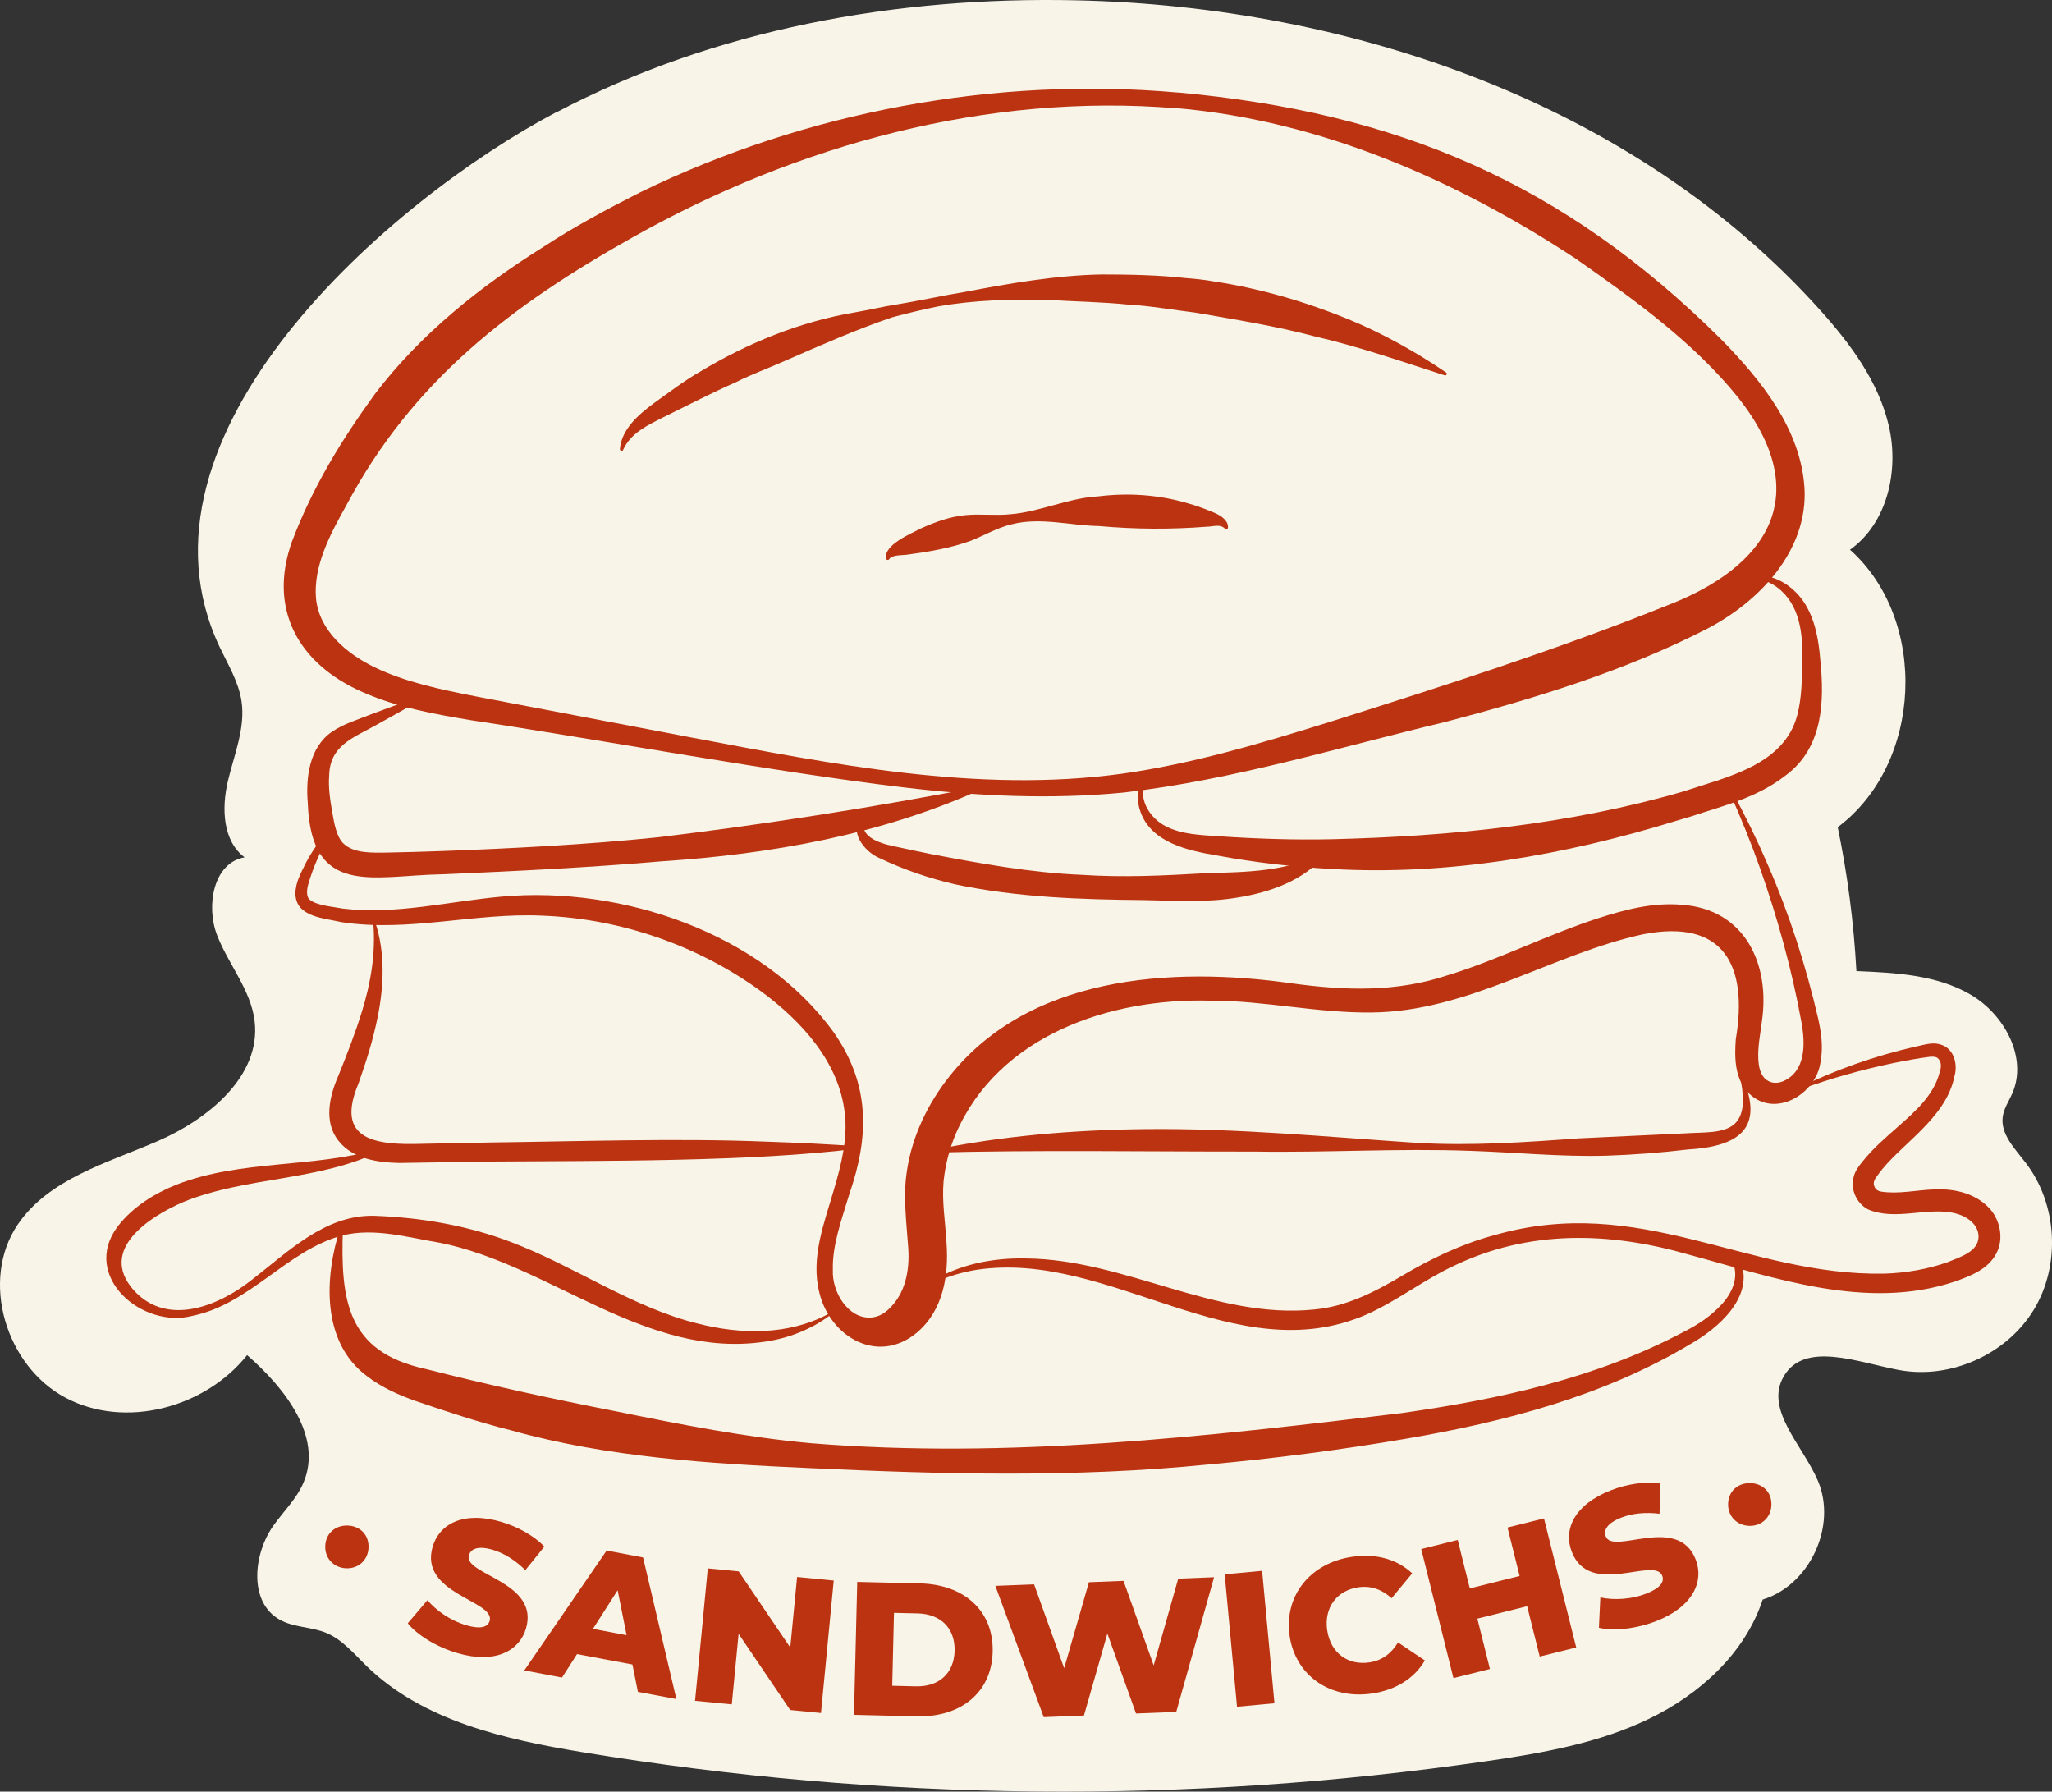 <?xml version="1.0" encoding="UTF-8"?>
<svg id="Calque_2" data-name="Calque 2" xmlns="http://www.w3.org/2000/svg" viewBox="0 0 259.24 226.32">
  <rect x="0" y="0" width="259.24" height="226.32" fill="#333333" stroke="none"/>
  <defs>
    <style>
      .cls-1 {
        fill: #b31;
      }

      .cls-1, .cls-2 {
        stroke-width: 0px;
      }

      .cls-2 {
        fill: #f8f4e8;
      }
    </style>
  </defs>
  <g id="Calque_2-2" data-name="Calque 2">
    <g>
      <path class="cls-2" d="M70.27,14.2C90.3,3.65,113.32-.46,135.95.04c34.88.76,70.63,13.14,93.95,39.08,3.86,4.29,7.45,9.11,8.74,14.74,1.29,5.63-.21,12.23-4.92,15.58,9.97,8.92,9.16,27.05-1.55,35.05,1.24,5.99,2.03,12.07,2.36,18.18,4.95.21,10.12.47,14.4,2.96s7.27,7.96,5.29,12.5c-.42.97-1.05,1.87-1.2,2.91-.32,2.22,1.53,4.06,2.89,5.84,4.03,5.23,4.45,12.97,1.01,18.6-3.44,5.63-10.52,8.79-17.02,7.58-5.16-.96-11.93-3.72-14.56.82-2.44,4.21,2.43,8.71,4.33,13.19,2.43,5.72-1.04,13.17-6.98,14.99-2.22,6.76-7.91,11.94-14.31,15.04-6.4,3.1-13.52,4.35-20.56,5.37-37.83,5.49-76.51,5.11-114.22-1.13-9.82-1.62-20.16-3.94-27.29-10.88-1.59-1.55-3.06-3.35-5.12-4.2-1.88-.77-4.06-.66-5.84-1.65-3.93-2.19-3.4-8.25-.79-11.92,1.29-1.81,2.95-3.4,3.8-5.45,2.43-5.79-2.4-11.94-7.14-16.06-5.31,6.67-15.42,9.38-22.95,5.38s-10.81-14.8-6.04-21.86c3.91-5.78,11.29-7.78,17.69-10.55,6.4-2.77,13.07-8.23,12.25-15.15-.47-3.95-3.32-7.17-4.75-10.88s-.45-9.15,3.48-9.82c-2.77-2.08-2.91-6.2-2.12-9.58.79-3.38,2.25-6.74,1.73-10.17-.37-2.42-1.69-4.57-2.74-6.78C15.04,54.98,49.21,25.27,70.26,14.18v.02Z"/>
      <g>
        <g>
          <path class="cls-1" d="M148.64,13.68c-23.89-1.98-47.9,4.6-68.64,16.26-15.41,8.63-27.87,18.13-36.26,33.92-2.04,3.64-4.16,7.62-3.82,11.72.39,4.04,3.81,6.96,7.38,8.7,3.88,1.88,8.33,2.81,12.82,3.69l27.12,5.17c17.91,3.38,36.28,7.09,54.49,4.6,9-1.26,17.78-3.9,26.57-6.64,14.21-4.5,28.3-9,42.09-14.53,13.18-4.99,18.83-14.19,9.18-26.38-5.61-6.96-13.19-12.4-20.51-17.52-15.06-9.92-32.25-17.44-50.41-19.01h0v.02ZM148.82,11.68c27.78,2.53,48.71,11.4,68.62,31.18,5.01,5.12,10.04,11.28,10.53,18.76.47,7.98-5.79,14.46-12.41,17.86-10.43,5.34-21.62,8.72-32.89,11.7-13.53,3.22-26.73,7.32-40.67,8.93-9.3.91-18.62.45-27.79-.64-15.97-1.88-38.54-6.06-54.64-8.48-4.54-.76-9.23-1.57-13.75-3.56-8.07-3.53-12.02-10.44-8.92-19.06,2.58-6.79,6.2-12.74,10.47-18.61,5.76-7.58,13.33-13.6,21.31-18.59,3.92-2.57,8.06-4.78,12.23-6.89,20.96-10.21,44.77-14.63,67.89-12.59h.02Z"/>
          <path class="cls-1" d="M53.51,88.18c-1.99,1.18-4,2.32-6.03,3.43-2.83,1.58-5.81,2.56-5.89,6.33-.13,1.54.13,3.22.41,4.79.22,1.3.55,3.08,1.42,3.85,1.3,1.22,3.51,1.14,5.37,1.12,2.3-.05,4.61-.1,6.9-.19,9.18-.34,18.37-.81,27.5-1.75,13.68-1.66,27.19-3.77,40.74-6.4.09-.02.18.04.2.13.02.08-.03.15-.09.19-12.73,5.76-26.69,8.23-40.55,9.13-9.21.79-18.44,1.24-27.67,1.63-8.72.15-16.52,2.99-16.94-9.06-.26-3.13.19-6.96,3.04-8.93,1.54-1.05,3.28-1.54,4.94-2.21,2.16-.82,4.33-1.61,6.52-2.36.19-.06.3.2.14.3h-.01Z"/>
          <path class="cls-1" d="M221.32,72.8c2.58-.51,5.17,1.14,6.58,3.26,1.46,2.23,1.87,4.89,2.07,7.33.53,5.19.36,11.01-4.32,14.52-3.67,2.88-7.91,3.86-12.13,5.26l-1.76.52c-14.04,4.32-28.73,6.93-43.46,6.08-4.9-.26-9.77-.81-14.58-1.71-3.59-.6-8.24-1.6-9.63-5.49-.46-1.22-.48-2.67.18-3.78.05-.08.15-.11.23-.06.07.04.1.12.07.2-.73,2.22.81,4.51,2.74,5.46,1.96,1.01,4.31,1.09,6.72,1.25,4.79.32,9.57.48,14.34.37,14.88-.37,29.85-1.85,44.19-6,5.51-1.83,12.84-3.33,14.5-9.68.56-2.09.59-4.48.64-6.87.07-3.45-.3-7.08-3.16-9.25-.9-.68-2-1.11-3.18-1.1-.2,0-.23-.29-.04-.33h0v.02Z"/>
          <path class="cls-1" d="M109.2,103.2c-.93,2.76,2.39,3.45,4.54,3.87,1.26.29,2.53.54,3.79.8,6.31,1.21,12.74,2.38,19.17,2.64,5.19.35,10.42.09,15.6-.21,5.15-.15,10.13-.15,14.87-2.55.08-.04.19,0,.23.07.03.06.02.13-.02.18-2.62,3.21-6.92,4.71-10.92,5.36-3.98.69-7.97.41-11.97.34-7.96-.07-16-.34-23.82-1.99-3.28-.76-6.45-1.84-9.51-3.29-1.99-.82-4.06-3.48-2.23-5.44.14-.13.35.05.26.21h0Z"/>
          <path class="cls-1" d="M219.88,159.27c1.82,4.56-2.84,8.55-6.37,10.54-10.92,6.55-23.5,9.82-35.92,11.94-8.26,1.41-16.64,2.5-24.98,3.25-16.74,1.68-33.6,1.24-50.38.45-12.52-.55-25.52-1.36-37.63-4.76-4.11-1.03-8.12-2.36-12.14-3.73-2.03-.73-4.16-1.64-6.08-3.11-5.83-4.32-5.39-12.59-3.39-18.74.05-.18.34-.13.33.06-.3,8.99.43,15.59,10.42,17.75,7.96,2.03,16.11,3.81,24.18,5.38,8.09,1.64,16.26,3.26,24.54,4.01,24.89,2.02,49.92-.82,74.64-3.81,12.29-1.75,24.55-4.4,35.56-10.23,1.82-.91,3.47-2,4.84-3.49,1.28-1.39,2.17-3.29,1.48-5.14-.1-.26.03-.54.29-.64.25-.09.52.03.63.26h-.02Z"/>
          <path class="cls-1" d="M78.32,56.73c.18-2.5,2.39-4.4,4.25-5.77,1.91-1.36,3.79-2.81,5.82-3.98,6.05-3.64,12.69-6.36,19.67-7.53,1.72-.29,3.45-.72,5.17-.98,2.86-.46,5.73-1.12,8.59-1.58,5.71-1.09,11.6-2.12,17.42-2.22,3.42,0,7.2.08,10.59.46.99.07,2.54.23,3.51.42,5.8.87,11.59,2.56,17,4.77,4.33,1.79,8.49,4.1,12.35,6.73.09.06.12.18.06.28-.05.08-.15.11-.24.08-5.46-1.76-10.92-3.66-16.5-4.94-4.86-1.29-10.04-2.12-15-2.98-2.8-.34-5.63-.85-8.44-1.01-3.32-.34-6.93-.39-10.24-.6-4.59-.1-9.2.02-13.73.81-1.92.38-3.97.88-5.87,1.39-4.61,1.56-9.06,3.54-13.51,5.48-2.05.92-4.24,1.7-6.25,2.72-3.14,1.38-6.15,2.95-9.25,4.47-1.99,1.01-4.04,1.96-5,4.08-.07.21-.42.13-.39-.09h-.01Z"/>
          <path class="cls-1" d="M111.93,70.57c-.29-1.78,3.21-3.18,4.52-3.87,1.74-.77,3.54-1.43,5.44-1.62,1.9-.2,3.87.08,5.73-.12,3.76-.29,7.33-2.06,11.13-2.26,3.8-.47,7.66-.21,11.33.88.92.25,1.83.58,2.72.94.75.3,1.58.61,2.09,1.31.22.24.44,1.07,0,1.06-.07,0-.12-.06-.15-.11-.56-.63-1.51-.25-2.25-.25-4.57.36-9.09.33-13.65-.08-3.62-.06-7.39-1.15-11-.23-1.8.42-3.47,1.4-5.17,2.08-2.59.94-5.29,1.39-8.02,1.76-.58.1-1.91-.02-2.31.56-.08.17-.36.14-.39-.05h-.02Z"/>
          <path class="cls-1" d="M41.9,105c-1.26,2.15-2.33,4.46-2.99,6.82-.19.74-.16,1.45.16,1.78.88.8,3,.93,4.28,1.18,6.71.79,13.36-.92,20.06-1.52,15.1-1.37,32.84,4.57,41.94,17.18,4.59,6.6,4.48,13.09,1.94,20.44-.98,3.25-2.17,6.46-2.07,9.59-.12,2.71,1.89,6.08,4.73,5.97,1.15-.05,2-.65,2.77-1.52,1.82-2,2.24-4.91,2-7.59-.19-2.66-.57-5.81-.25-8.63.5-4.43,2.37-8.63,5.03-12.15,10.09-13.39,28.54-14.49,43.77-12.32,6.66.91,13.13,1.12,19.55-1.01,6.32-1.91,12.38-5.03,19-7.2,3.27-1.04,6.83-2.05,10.64-1.73,7.98.55,11.22,7.51,10.12,14.8-.21,1.64-.53,3.19-.44,4.77.06.96.23,1.69.77,2.33.64.63,1.45.76,2.36.4,2.87-1.26,2.83-4.69,2.31-7.49-1.2-6.61-3.01-13.15-5.25-19.5-1.13-3.19-2.41-6.32-3.78-9.43-.04-.08,0-.18.08-.22s.17,0,.21.07c1.64,2.98,3.13,6.05,4.48,9.18,2.74,6.28,4.83,12.79,6.38,19.48.37,1.7.67,3.56.29,5.52-.57,4.01-5.72,7.1-9.01,3.95-1.85-1.82-1.86-4.55-1.69-6.86,1.56-9.24-1.44-15.28-11.71-13.27-11.46,2.48-22.07,9.78-34.3,9.88-6.91.08-13.54-1.51-20.35-1.49-12.78-.37-26.78,4.43-32.16,16.76-.82,1.94-1.34,3.94-1.56,6.01-.23,2.67.21,5.04.37,7.88.29,4.03-.41,8.43-3.7,11.24-4.9,4.14-10.99.66-12.37-5.02-1.12-4.43.64-8.84,1.84-12.99.95-3.22,1.75-6.46,1.38-9.6-.68-6.48-5.46-11.69-10.55-15.44-7.99-5.82-17.75-9.2-27.64-9.58-8.5-.41-16.93,2.13-25.45.81-2.2-.52-5.7-.63-5.77-3.57,0-1.45.71-2.65,1.31-3.89.81-1.54,1.82-2.97,2.99-4.22.12-.15.37.04.27.2h.01Z"/>
          <path class="cls-1" d="M220.1,136c2.94,6.67-.6,8.85-6.9,9.21-3.33.4-6.94.67-10.27.78-5.72.16-11.43-.42-17.12-.61-9.11-.34-18.23.24-27.33.09-13.21.02-27.69-.23-40.88.14-.15.01-.19-.24-.03-.26,8.96-1.89,18.13-2.62,27.28-2.72,11.42-.11,22.78.98,34.15,1.74,6.82.4,13.66-.07,20.45-.57l13.58-.64c2.25-.15,4.65.05,6.06-1.14,1.56-1.41,1.12-4,.76-5.95-.04-.15.2-.22.25-.08h0Z"/>
          <path class="cls-1" d="M108.51,145.07c-13.36,1.72-32.82,1.56-46.45,1.66l-11.67.18c-2.69-.07-5.82-.5-7.64-2.82-1.92-2.42-1.08-5.74,0-8.21,1.04-2.56,2.15-5.43,2.96-8.05,1.12-3.61,1.77-7.36,1.45-11.23,0-.07.05-.14.12-.14.06,0,.12.03.14.09,1.24,3.75,1.09,7.91.32,11.78-.57,2.92-1.46,5.73-2.44,8.51-3.04,7.17,2.11,7.84,8.02,7.65,1.84-.04,6.81-.13,8.72-.17,11.26-.14,23.66-.56,34.85-.1,3.87.13,7.75.31,11.63.59.15,0,.16.26,0,.26h0Z"/>
          <path class="cls-1" d="M48.13,145.36c-7.8,3.87-16.94,3.23-24.92,6.46-4.32,1.84-10.79,6.04-6.36,11.11,4.17,4.7,10.69,2.12,14.91-1.22,4.59-3.53,9.25-8.26,15.49-8.13,5.92.21,11.82,1.22,17.36,3.34,8.01,3.04,15.34,8.28,23.6,10.29,5.42,1.38,11.4,1.47,16.45-1.23.13-.09.28.14.14.22-2.36,1.75-5.22,2.86-8.14,3.28-15.04,2.26-27.13-9.7-41.09-12.49-4.04-.67-8.29-1.94-12.35-.92-6.98,1.89-11.62,8.65-18.87,10.14-6.4,1.71-14.16-5.01-9.5-11.26,1.89-2.47,4.62-4.17,7.46-5.31,8.23-3.19,17.37-2.06,25.7-4.54.15-.04.24.17.1.25h.02Z"/>
          <path class="cls-1" d="M117.48,162.02c3.55-2.29,7.92-3.15,12.15-3.05,12.45.11,23.92,7.72,36.39,6.45,4.07-.37,7.6-2.19,11.11-4.26,3.58-2.13,7.52-4.02,11.62-5.12,18.54-5.34,31.89,5.16,49.31,4.85,2.75-.09,5.45-.55,8.02-1.46,1.6-.66,3.85-1.31,3.88-3.21,0-1.52-1.41-2.55-2.87-2.93-3.55-.9-7.58.99-11.1-.52-1.46-.77-2.26-2.57-1.79-4.16.16-.65.61-1.27,1.02-1.78,1.4-1.78,3.06-3.17,4.6-4.54,2.17-1.91,4.49-3.95,5.22-6.82.26-.73.24-1.4-.27-1.83-.18-.13-.53-.19-.99-.14-1.48.19-3.05.48-4.53.78-4.05.84-8.05,1.97-11.94,3.39-.16.07-.25-.18-.1-.24,4.7-2.31,9.68-4.05,14.79-5.22,1.21-.22,2.31-.73,3.64-.07,1.35.72,1.65,2.51,1.29,3.75-1.06,5.49-6.95,8.69-9.65,12.48-.35.48-.75.94-.46,1.56.15.33.44.53.79.59,2.22.35,4.42-.18,6.72-.27,2.2-.1,4.87.28,6.83,2.21,1.48,1.44,2.08,3.97,1.04,5.89-1.07,2.04-3.35,2.86-5.24,3.54-11.16,3.72-22.79-.49-33.56-3.39-10.07-2.91-20.24-3.19-29.83,1.45-3.77,1.77-7.05,4.37-10.93,6.1-16.61,7.24-32.39-8.12-49.16-5.66-2.02.31-4,.92-5.85,1.85-.14.08-.27-.15-.13-.23h-.02Z"/>
        </g>
        <g>
          <path class="cls-1" d="M41.09,195.32c.05-1.63,1.28-2.65,2.82-2.61,1.56.05,2.7,1.14,2.65,2.77-.05,1.58-1.26,2.68-2.81,2.63-1.54-.05-2.7-1.21-2.66-2.79Z"/>
          <path class="cls-1" d="M218.32,189.96c.05-1.63,1.28-2.65,2.82-2.61,1.56.05,2.7,1.14,2.65,2.77-.05,1.58-1.26,2.68-2.81,2.63-1.54-.05-2.7-1.21-2.66-2.79Z"/>
          <g>
            <path class="cls-1" d="M51.51,205.06l2.49-2.92c1.15,1.36,2.99,2.6,4.85,3.15,1.89.56,2.78.24,3.01-.54.75-2.56-8.96-3.39-7.2-9.37.85-2.88,3.89-4.54,8.68-3.13,2.09.62,4.12,1.74,5.43,3.12l-2.4,2.97c-1.3-1.28-2.7-2.14-4.1-2.56-1.91-.56-2.79-.12-3.03.69-.72,2.46,8.96,3.31,7.21,9.25-.83,2.81-3.88,4.51-8.67,3.1-2.65-.78-5.06-2.27-6.27-3.77h0Z"/>
            <path class="cls-1" d="M79.88,210.26l-6.98-1.31-1.9,2.96-4.76-.9,10.4-15.14,4.6.87,4.21,17.89-4.86-.91-.69-3.45h-.02ZM79.16,206.56l-1.13-5.68-3.12,4.88,4.25.8Z"/>
            <path class="cls-1" d="M105.33,199.66l-1.61,16.73-3.89-.38-6.52-9.62-.86,8.91-4.64-.45,1.61-16.73,3.9.38,6.52,9.62.86-8.91,4.64.45h-.01Z"/>
            <path class="cls-1" d="M108.29,199.83l7.94.19c5.57.13,9.3,3.46,9.18,8.62-.12,5.16-4.02,8.3-9.58,8.17l-7.94-.19.41-16.79h-.01ZM115.72,213.02c2.85.07,4.81-1.59,4.88-4.49s-1.81-4.65-4.66-4.72l-3-.07-.22,9.21,3,.07Z"/>
            <path class="cls-1" d="M153.38,199.24l-4.78,17.01-5.08.2-3.62-10.09-2.96,10.35-5.08.2-6.11-16.58,4.89-.19,3.8,10.59,3.13-10.86,4.37-.17,3.81,10.68,3.1-10.96,4.53-.18h0Z"/>
            <path class="cls-1" d="M154.72,198.87l4.73-.44,1.56,16.73-4.73.44-1.56-16.73Z"/>
            <path class="cls-1" d="M162.93,206.64c-.74-5.06,2.61-9.21,7.88-9.98,3.06-.45,5.7.31,7.6,2.09l-2.6,3.14c-1.23-1.11-2.61-1.61-4.2-1.38-2.73.4-4.35,2.57-3.94,5.42.42,2.85,2.59,4.47,5.32,4.07,1.59-.23,2.77-1.11,3.63-2.52l3.39,2.27c-1.32,2.25-3.63,3.73-6.69,4.18-5.27.77-9.66-2.25-10.4-7.31v.02Z"/>
            <path class="cls-1" d="M195.06,191.81l4.07,16.3-4.61,1.15-1.59-6.36-6.29,1.57,1.59,6.36-4.61,1.15-4.07-16.3,4.61-1.15,1.53,6.12,6.29-1.57-1.53-6.12,4.61-1.15Z"/>
            <path class="cls-1" d="M202,205.62l.18-3.83c1.74.38,3.96.24,5.77-.47,1.83-.71,2.35-1.51,2.05-2.27-.97-2.48-9.16,2.8-11.43-3.02-1.09-2.8.3-5.97,4.96-7.78,2.04-.79,4.32-1.14,6.21-.85l-.08,3.82c-1.81-.22-3.45-.05-4.81.48-1.86.72-2.28,1.61-1.98,2.39.93,2.39,9.12-2.85,11.36,2.92,1.06,2.73-.31,5.94-4.97,7.76-2.57,1-5.39,1.3-7.27.85h.01Z"/>
          </g>
        </g>
      </g>
    </g>
  </g>
</svg>